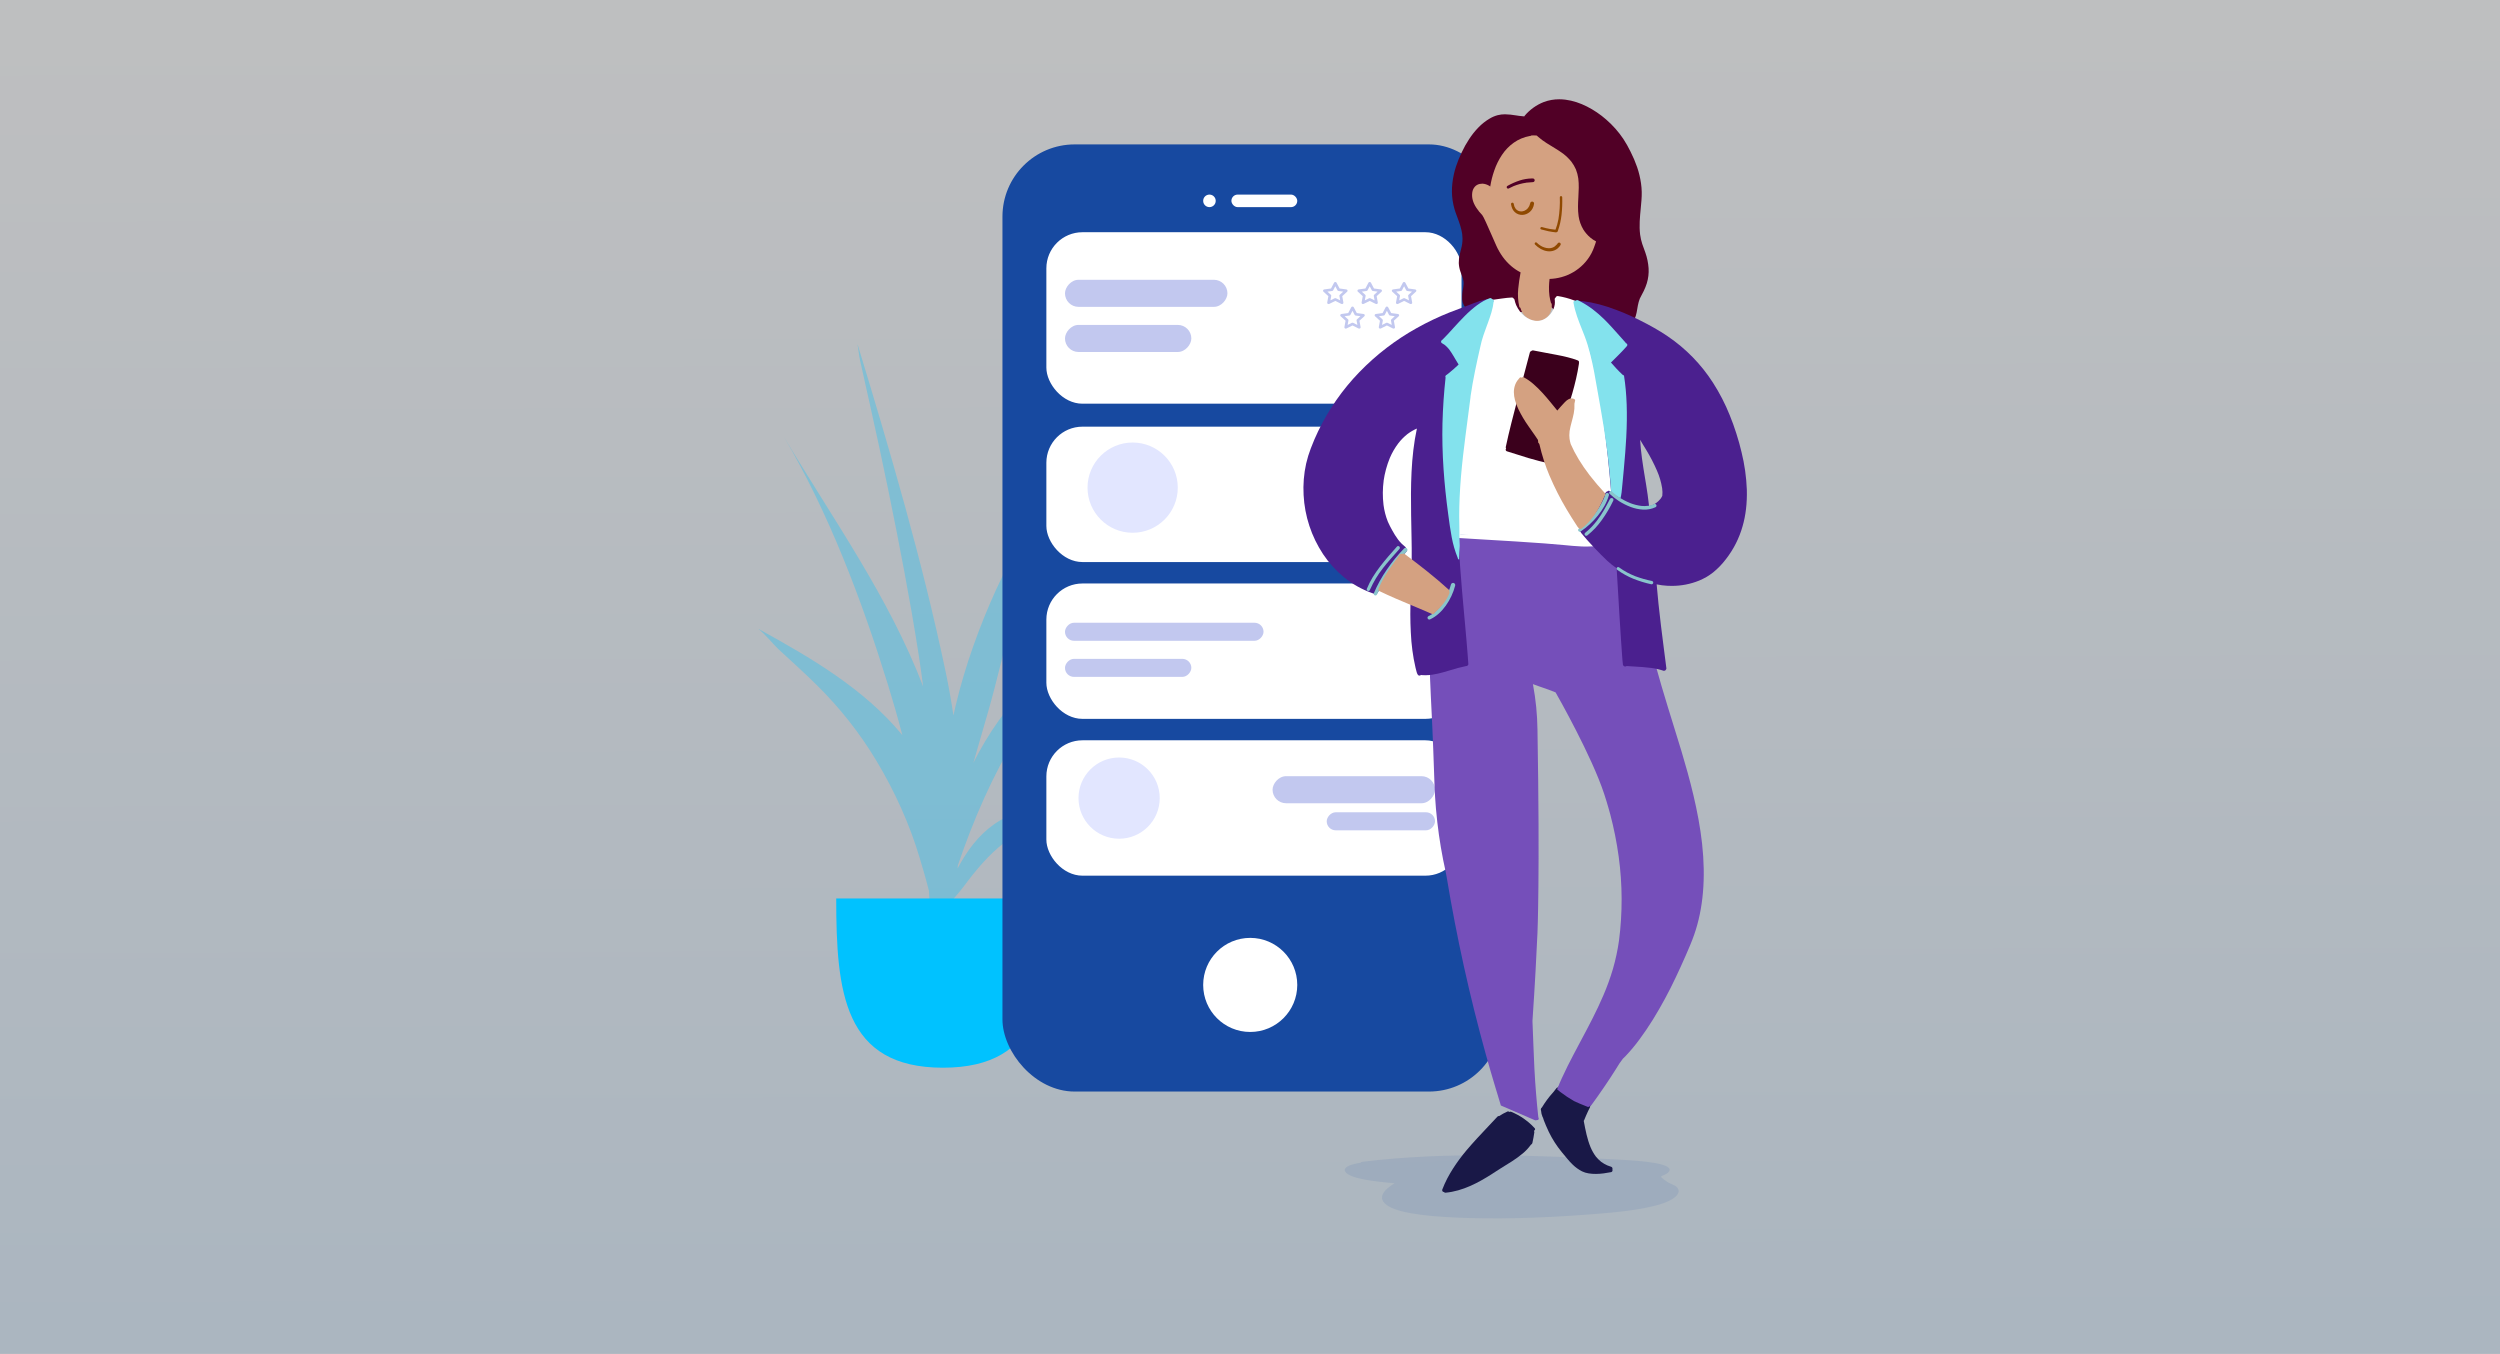 <svg width="277" height="150" viewBox="0 0 277 150" fill="none" xmlns="http://www.w3.org/2000/svg">
<rect x="0" y="0" width="277" height="150" fill="#808080" stroke="none"/>
<rect opacity="0.5" width="277" height="150" fill="url(#paint0_linear)"/>
<path fill-rule="evenodd" clip-rule="evenodd" d="M86.867 48.42C92.251 57.453 98.522 66.2 102.288 76.076C102.137 74.912 101.976 73.749 101.795 72.588C100.84 66.432 99.652 60.321 98.404 54.217C97.769 51.11 97.097 48.014 96.407 44.917C96.036 43.255 95.67 41.591 95.292 39.929C95.2 39.527 95.121 38.824 95.007 38.112C98.666 50.122 102.196 62.141 104.778 74.44C105.116 76.054 105.405 77.666 105.641 79.274C105.722 78.907 105.801 78.54 105.888 78.174C106.933 73.788 108.5 69.436 110.366 65.334C111.257 63.373 112.282 61.454 113.488 59.667C114.24 58.552 116.014 57.228 116.701 56.087C112.948 62.969 111.593 71.582 109.426 79.064C108.897 80.891 108.365 82.714 107.843 84.54C111.111 77.987 116.181 72.603 123.23 70.269C114.697 75.907 109.58 85.78 106.131 95.877C106.12 95.997 106.106 96.117 106.094 96.237C107.109 94.311 108.387 92.569 110.12 91.349C113.828 88.737 117.942 89.498 121.539 91.738C118.716 89.944 113.614 91.578 111.238 93.402C109.538 94.707 108.084 96.459 106.822 98.168C106.52 98.577 106.108 99.055 105.672 99.565C105.061 103.532 104.065 107.471 102.655 111.379C102.888 110.257 102.72 108.463 102.784 107.627C102.791 107.537 102.797 107.446 102.804 107.356C102.589 108.212 102.382 109.057 102.183 109.89C102.579 108.302 102.795 106.644 102.963 104.969C103.006 104.249 103.048 103.529 103.093 102.809C103.079 101.443 103.023 100.071 102.927 98.698C102.59 97.362 102.212 96.103 101.901 95.056C100.776 91.277 99.128 87.656 97.099 84.279C95.248 81.197 93.032 78.405 90.474 75.88C89.095 74.52 87.652 73.224 86.229 71.91C85.715 71.435 84.795 70.267 84 69.658C89.792 72.851 95.754 76.306 99.98 81.451C99.484 79.549 98.946 77.673 98.377 75.836C95.49 66.511 91.844 56.847 86.867 48.42Z" fill="#00C2FF" fill-opacity="0.3"/>
<path fill-rule="evenodd" clip-rule="evenodd" d="M92.654 99.552C92.654 109.908 93.474 118.302 104.48 118.302C115.487 118.302 116.307 109.908 116.307 99.552" fill="#00C2FF"/>
<rect x="111.072" y="16" width="55.252" height="104.944" rx="8" fill="#1749A0"/>
<path fill-rule="evenodd" clip-rule="evenodd" d="M138.524 114.342C141.403 114.342 143.737 112.008 143.737 109.13C143.737 106.251 141.403 103.917 138.524 103.917C135.645 103.917 133.312 106.251 133.312 109.13C133.312 112.008 135.645 114.342 138.524 114.342Z" fill="white"/>
<path fill-rule="evenodd" clip-rule="evenodd" d="M134.007 22.95C134.391 22.95 134.702 22.639 134.702 22.255C134.702 21.871 134.391 21.56 134.007 21.56C133.623 21.56 133.312 21.871 133.312 22.255C133.312 22.639 133.623 22.95 134.007 22.95Z" fill="white"/>
<rect x="136.439" y="21.56" width="7.297" height="1.39" rx="0.695" fill="white"/>
<rect x="115.937" y="25.73" width="46" height="19" rx="4" fill="white"/>
<path d="M148.427 31.965L148.09 31.323C148.064 31.273 148.011 31.242 147.952 31.242C147.893 31.242 147.84 31.273 147.814 31.323L147.477 31.965L146.723 32.068C146.665 32.076 146.617 32.114 146.599 32.167C146.58 32.219 146.596 32.277 146.638 32.316L147.183 32.816L147.054 33.522C147.044 33.576 147.068 33.631 147.116 33.664C147.163 33.696 147.226 33.7 147.278 33.675L147.952 33.342L148.626 33.675C148.678 33.7 148.741 33.696 148.788 33.664C148.836 33.631 148.86 33.576 148.85 33.522L148.721 32.816L149.266 32.316C149.308 32.277 149.323 32.219 149.305 32.167C149.287 32.114 149.239 32.076 149.181 32.068L148.427 31.965ZM148.448 32.661C148.411 32.695 148.395 32.743 148.403 32.79L148.493 33.281L148.024 33.049C147.979 33.027 147.925 33.027 147.88 33.049L147.411 33.281L147.501 32.79C147.509 32.743 147.493 32.695 147.456 32.661L147.077 32.313L147.601 32.242C147.651 32.235 147.695 32.205 147.717 32.162L147.952 31.715L148.186 32.162C148.209 32.205 148.252 32.235 148.303 32.242L148.827 32.313L148.448 32.661Z" fill="#C2C8EF"/>
<path d="M152.238 31.965L151.901 31.323C151.875 31.273 151.821 31.242 151.763 31.242C151.704 31.242 151.65 31.273 151.624 31.323L151.287 31.965L150.534 32.068C150.476 32.076 150.427 32.114 150.409 32.167C150.391 32.219 150.406 32.277 150.448 32.316L150.993 32.816L150.865 33.522C150.855 33.576 150.879 33.631 150.926 33.664C150.974 33.696 151.036 33.7 151.088 33.675L151.763 33.342L152.437 33.675C152.488 33.7 152.551 33.696 152.599 33.664C152.646 33.631 152.67 33.576 152.66 33.522L152.532 32.816L153.077 32.316C153.119 32.277 153.134 32.219 153.116 32.167C153.098 32.114 153.049 32.076 152.991 32.068L152.238 31.965ZM152.258 32.661C152.222 32.695 152.205 32.743 152.214 32.79L152.303 33.281L151.834 33.049C151.789 33.027 151.736 33.027 151.691 33.049L151.221 33.281L151.311 32.79C151.32 32.743 151.303 32.695 151.267 32.661L150.887 32.313L151.412 32.242C151.462 32.235 151.505 32.205 151.528 32.162L151.762 31.715L151.997 32.162C152.019 32.205 152.063 32.235 152.113 32.242L152.638 32.313L152.258 32.661Z" fill="#C2C8EF"/>
<path d="M150.332 34.687L149.996 34.045C149.97 33.995 149.916 33.964 149.857 33.964C149.799 33.964 149.745 33.995 149.719 34.045L149.382 34.687L148.628 34.79C148.57 34.798 148.522 34.836 148.504 34.889C148.486 34.941 148.501 34.999 148.543 35.038L149.088 35.538L148.959 36.244C148.95 36.298 148.973 36.353 149.021 36.386C149.068 36.418 149.131 36.422 149.183 36.397L149.857 36.063L150.531 36.397C150.583 36.422 150.646 36.418 150.694 36.386C150.741 36.353 150.765 36.298 150.755 36.244L150.626 35.538L151.172 35.038C151.214 34.999 151.229 34.941 151.211 34.889C151.192 34.836 151.144 34.798 151.086 34.79L150.332 34.687ZM150.353 35.383C150.317 35.416 150.3 35.464 150.309 35.511L150.398 36.003L149.929 35.771C149.884 35.749 149.83 35.749 149.785 35.771L149.316 36.003L149.406 35.511C149.414 35.464 149.398 35.416 149.361 35.383L148.982 35.035L149.506 34.963C149.557 34.956 149.6 34.927 149.622 34.884L149.857 34.437L150.092 34.884C150.114 34.927 150.158 34.956 150.208 34.963L150.732 35.035L150.353 35.383Z" fill="#C2C8EF"/>
<path d="M156.048 31.965L155.711 31.323C155.685 31.273 155.632 31.242 155.573 31.242C155.514 31.242 155.461 31.273 155.435 31.323L155.098 31.965L154.344 32.068C154.286 32.076 154.238 32.114 154.22 32.167C154.201 32.219 154.217 32.277 154.259 32.316L154.804 32.816L154.675 33.522C154.665 33.576 154.689 33.631 154.737 33.664C154.784 33.696 154.847 33.7 154.899 33.675L155.573 33.342L156.247 33.675C156.299 33.7 156.362 33.696 156.409 33.664C156.457 33.631 156.481 33.576 156.471 33.522L156.342 32.816L156.887 32.316C156.929 32.277 156.944 32.219 156.926 32.167C156.908 32.114 156.86 32.076 156.802 32.068L156.048 31.965ZM156.069 32.661C156.032 32.695 156.016 32.743 156.024 32.79L156.114 33.281L155.645 33.049C155.6 33.027 155.546 33.027 155.501 33.049L155.032 33.281L155.122 32.79C155.13 32.743 155.114 32.695 155.077 32.661L154.698 32.313L155.222 32.242C155.272 32.235 155.316 32.205 155.338 32.162L155.573 31.715L155.807 32.162C155.83 32.205 155.873 32.235 155.924 32.242L156.448 32.313L156.069 32.661Z" fill="#C2C8EF"/>
<path d="M154.143 34.687L153.806 34.045C153.78 33.995 153.727 33.964 153.668 33.964C153.609 33.964 153.556 33.995 153.53 34.045L153.192 34.687L152.439 34.79C152.381 34.798 152.333 34.836 152.314 34.889C152.296 34.941 152.311 34.999 152.353 35.038L152.899 35.538L152.77 36.244C152.76 36.298 152.784 36.353 152.831 36.386C152.879 36.418 152.942 36.422 152.994 36.397L153.668 36.063L154.342 36.397C154.394 36.422 154.457 36.418 154.504 36.386C154.552 36.353 154.575 36.298 154.566 36.244L154.437 35.538L154.982 35.038C155.024 34.999 155.039 34.941 155.021 34.889C155.003 34.836 154.955 34.798 154.897 34.79L154.143 34.687ZM154.163 35.383C154.127 35.416 154.111 35.464 154.119 35.511L154.209 36.003L153.74 35.771C153.695 35.749 153.641 35.749 153.596 35.771L153.127 36.003L153.216 35.511C153.225 35.464 153.208 35.416 153.172 35.383L152.793 35.035L153.317 34.963C153.367 34.956 153.411 34.927 153.433 34.884L153.668 34.437L153.902 34.884C153.925 34.927 153.968 34.956 154.018 34.963L154.543 35.035L154.163 35.383Z" fill="#C2C8EF"/>
<rect x="115.937" y="47.275" width="46" height="15" rx="4" fill="white"/>
<path fill-rule="evenodd" clip-rule="evenodd" d="M125.498 59.031C128.259 59.031 130.498 56.792 130.498 54.031C130.498 51.269 128.259 49.031 125.498 49.031C122.737 49.031 120.498 51.269 120.498 54.031C120.498 56.792 122.737 59.031 125.498 59.031Z" fill="#E2E6FF"/>
<rect x="115.937" y="64.65" width="46" height="15" rx="4" fill="white"/>
<rect x="115.937" y="82.025" width="46" height="15" rx="4" fill="white"/>
<path fill-rule="evenodd" clip-rule="evenodd" d="M123.998 92.931C126.483 92.931 128.498 90.916 128.498 88.431C128.498 85.946 126.483 83.931 123.998 83.931C121.513 83.931 119.498 85.946 119.498 88.431C119.498 90.916 121.513 92.931 123.998 92.931Z" fill="#E2E6FF"/>
<rect width="18" height="3" rx="1.5" transform="matrix(-1 0 0 1 159 86)" fill="#C2C8EF"/>
<rect width="12" height="2" rx="1" transform="matrix(-1 0 0 1 159 90)" fill="#C2C8EF"/>
<rect width="18" height="3" rx="1.5" transform="matrix(-1 0 0 1 136 31)" fill="#C2C8EF"/>
<rect width="14" height="3" rx="1.5" transform="matrix(-1 0 0 1 132 36)" fill="#C2C8EF"/>
<rect width="22" height="2" rx="1" transform="matrix(-1 0 0 1 140 69)" fill="#C2C8EF"/>
<rect width="14" height="2" rx="1" transform="matrix(-1 0 0 1 132 73)" fill="#C2C8EF"/>
<path opacity="0.1" d="M185.698 131.449C185.481 131.273 185.033 131.149 184.787 130.985C183.41 130.074 184.335 130.459 184.872 129.867C185.732 128.921 181.924 128.617 179.516 128.492C170.056 128 160.172 127.603 151.053 128.714C150.967 128.723 150.892 128.74 150.838 128.761C150.785 128.783 150.755 128.808 150.754 128.835C149.499 129.014 148.75 129.391 149.077 129.853C149.605 130.598 152.204 130.909 154.515 131.104C153.254 131.877 152.52 132.801 153.781 133.608C155.3 134.576 159.219 134.85 162.589 134.955C167.468 135.108 172.603 134.852 177.291 134.468C180.633 134.195 184.076 133.734 185.447 132.756C186.019 132.346 186.221 131.873 185.698 131.449Z" fill="#1749A0"/>
<path d="M182.664 29.716C182.622 29.131 182.503 28.554 182.309 28C182.254 27.832 182.192 27.667 182.13 27.501C182.068 27.335 182.012 27.187 181.96 27.028C181.85 26.692 181.772 26.346 181.726 25.996C181.606 25.028 181.702 24.044 181.794 23.093C181.822 22.794 181.851 22.503 181.873 22.208C181.899 21.873 181.909 21.565 181.904 21.269C181.897 20.949 181.871 20.63 181.825 20.314C181.737 19.7 181.592 19.095 181.39 18.509C181.187 17.925 180.945 17.355 180.664 16.804C180.427 16.316 180.159 15.843 179.863 15.389C179.327 14.593 178.688 13.871 177.962 13.243C177.313 12.675 176.596 12.189 175.826 11.799C175.456 11.612 175.072 11.452 174.678 11.323C174.278 11.191 173.866 11.098 173.448 11.044C173.221 11.015 172.993 11.001 172.764 11C172.183 10.998 171.607 11.1 171.063 11.3C170.234 11.623 169.501 12.15 168.929 12.83C168.911 12.849 168.899 12.872 168.892 12.898C168.707 12.883 168.517 12.863 168.327 12.839L167.981 12.787C167.574 12.715 167.161 12.674 166.747 12.663C166.475 12.662 166.203 12.696 165.939 12.763C165.63 12.845 165.335 12.971 165.061 13.135C164.6 13.406 164.178 13.739 163.808 14.124C163.425 14.518 163.082 14.949 162.782 15.41C162.472 15.879 162.197 16.371 161.96 16.881C161.719 17.381 161.51 17.896 161.333 18.422C161.132 19.03 160.995 19.658 160.923 20.295C160.85 20.928 160.858 21.567 160.948 22.198C160.998 22.534 161.07 22.866 161.164 23.192C161.236 23.437 161.326 23.677 161.415 23.916L161.497 24.136C161.726 24.76 161.923 25.326 162.01 25.922C162.032 26.087 162.044 26.254 162.046 26.421C162.048 26.614 162.036 26.806 162.01 26.997C161.983 27.193 161.943 27.387 161.891 27.578L161.869 27.664C161.826 27.829 161.784 27.994 161.746 28.163C161.667 28.485 161.629 28.816 161.633 29.148C161.647 29.464 161.707 29.777 161.81 30.076C161.852 30.207 161.9 30.335 161.948 30.462L162.019 30.651C162.084 30.825 162.132 31.004 162.16 31.188C162.168 31.271 162.172 31.356 162.171 31.44C162.167 31.541 162.157 31.641 162.142 31.74L162.105 31.985C162.025 32.379 161.994 32.781 162.013 33.183C162.024 33.294 162.044 33.404 162.072 33.512C162.102 33.615 162.143 33.716 162.193 33.811C162.246 33.907 162.31 33.998 162.383 34.08C162.478 34.182 162.588 34.27 162.709 34.34C162.736 34.356 162.768 34.365 162.799 34.365C162.846 34.411 162.896 34.454 162.948 34.493C163.025 34.551 163.105 34.603 163.189 34.65C163.265 34.691 163.344 34.726 163.425 34.756C163.658 34.835 163.903 34.877 164.149 34.878C164.249 34.878 164.341 34.872 164.438 34.864C164.832 34.822 165.223 34.747 165.605 34.641C165.898 34.569 166.2 34.495 166.506 34.45C166.584 34.44 166.656 34.433 166.727 34.431H166.803C166.882 34.431 166.96 34.437 167.037 34.449C167.175 34.471 167.31 34.502 167.443 34.535C167.576 34.569 167.722 34.591 167.862 34.61C167.939 34.621 168.016 34.626 168.093 34.625C168.357 34.62 168.619 34.577 168.871 34.499C169.112 34.425 169.35 34.339 169.582 34.24L169.805 34.151C170.109 34.025 170.426 33.934 170.751 33.88C170.854 33.868 170.958 33.862 171.062 33.861H171.067C171.173 33.861 171.279 33.868 171.384 33.882C171.517 33.902 171.647 33.936 171.773 33.982C171.828 34.009 171.882 34.039 171.933 34.072C171.978 34.109 172.02 34.15 172.058 34.194C172.139 34.313 172.208 34.44 172.265 34.572C172.297 34.64 172.329 34.709 172.365 34.777C172.518 35.066 172.743 35.309 173.02 35.483C173.086 35.524 173.157 35.558 173.23 35.583C173.321 35.617 173.415 35.642 173.51 35.657C173.623 35.676 173.738 35.685 173.853 35.684C173.913 35.684 173.973 35.684 174.033 35.679C174.163 35.672 174.29 35.659 174.417 35.646L174.582 35.63C174.688 35.62 174.794 35.615 174.9 35.615C174.989 35.615 175.077 35.619 175.165 35.628C175.275 35.645 175.383 35.673 175.488 35.71C175.585 35.754 175.676 35.807 175.762 35.87C175.861 35.958 175.953 36.054 176.034 36.158V36.158L176.086 36.227C176.201 36.391 176.333 36.544 176.478 36.682C176.678 36.851 176.916 36.969 177.172 37.028C177.28 37.054 177.39 37.068 177.501 37.067C177.625 37.067 177.747 37.053 177.868 37.026C177.978 37.001 178.085 36.968 178.19 36.926C178.266 36.896 178.34 36.863 178.415 36.826L178.515 36.782C178.713 36.692 178.921 36.625 179.135 36.582C179.254 36.568 179.376 36.563 179.495 36.56C179.641 36.556 179.787 36.543 179.931 36.522C180.05 36.503 180.164 36.464 180.268 36.406C180.327 36.372 180.381 36.331 180.43 36.284L180.461 36.251C180.492 36.249 180.523 36.239 180.551 36.224C180.601 36.192 180.639 36.144 180.657 36.087C180.664 36.068 180.669 36.048 180.672 36.029C180.756 35.933 180.835 35.833 180.909 35.729C180.987 35.614 181.054 35.492 181.109 35.364C181.213 35.127 181.29 34.878 181.338 34.623C181.367 34.483 181.391 34.342 181.414 34.2C181.433 34.085 181.452 33.969 181.475 33.853C181.523 33.593 181.594 33.338 181.689 33.09C181.745 32.961 181.81 32.835 181.882 32.714C181.971 32.556 182.053 32.396 182.132 32.233C182.262 31.964 182.372 31.685 182.463 31.4C182.631 30.856 182.7 30.285 182.664 29.716V29.716Z" fill="#510026"/>
<path d="M175.744 25.858C175.626 25.718 175.519 25.57 175.423 25.415C175.16 24.968 174.986 24.476 174.911 23.963C174.862 23.606 174.839 23.246 174.843 22.886C174.843 22.544 174.863 22.203 174.882 21.862C174.921 21.163 174.962 20.464 174.875 19.773C174.826 19.427 174.737 19.088 174.608 18.764C174.475 18.465 174.31 18.183 174.115 17.921C173.86 17.605 173.57 17.319 173.251 17.068C172.651 16.612 171.99 16.259 171.36 15.852C171.037 15.648 170.73 15.421 170.44 15.172C170.382 15.122 170.326 15.072 170.271 15.017C170.161 15.007 170.051 15.002 169.939 15.002C169.861 15.002 169.781 15.002 169.702 15.008C169.676 15.009 169.651 15.015 169.628 15.026C169.606 15.037 169.585 15.053 169.569 15.073C169.561 15.063 169.542 15.063 169.527 15.063C169.195 15.122 168.869 15.217 168.558 15.347C168.262 15.471 167.981 15.628 167.72 15.814C167.203 16.184 166.759 16.645 166.41 17.175C166.056 17.708 165.772 18.285 165.567 18.89C165.364 19.469 165.213 20.065 165.117 20.67C165.092 20.639 165.061 20.613 165.025 20.594C164.902 20.522 164.771 20.463 164.636 20.418C164.527 20.384 164.414 20.363 164.3 20.353C164.269 20.353 164.24 20.353 164.209 20.353C164.121 20.354 164.033 20.364 163.946 20.382C163.851 20.403 163.759 20.437 163.673 20.482C163.575 20.535 163.487 20.605 163.413 20.687C163.261 20.863 163.162 21.078 163.13 21.308C163.086 21.599 163.104 21.897 163.184 22.18C163.219 22.314 163.267 22.445 163.326 22.57C163.4 22.733 163.488 22.889 163.588 23.037C163.778 23.323 163.995 23.591 164.235 23.837C164.361 23.969 164.842 25.056 165.254 26.003C165.466 26.49 165.661 26.941 165.781 27.201C165.98 27.648 166.224 28.072 166.51 28.469C166.779 28.84 167.091 29.178 167.438 29.478C167.759 29.752 168.111 29.989 168.486 30.185L168.471 30.238C168.371 30.809 168.27 31.401 168.22 31.99C168.151 32.656 168.191 33.33 168.338 33.983C168.346 34.012 168.36 34.038 168.381 34.059C168.402 34.08 168.428 34.096 168.457 34.103C168.515 34.317 168.604 34.522 168.722 34.71C168.841 34.897 168.993 35.06 169.17 35.194C169.489 35.437 169.879 35.569 170.281 35.57C170.312 35.57 170.344 35.57 170.375 35.57C170.582 35.56 170.786 35.511 170.975 35.427C171.164 35.345 171.334 35.227 171.476 35.079C171.629 34.916 171.747 34.724 171.823 34.514C171.915 34.259 171.952 33.986 171.932 33.715C171.931 33.685 171.923 33.656 171.908 33.629C171.894 33.602 171.874 33.579 171.849 33.562C171.774 33.308 171.718 33.049 171.68 32.787C171.635 32.449 171.618 32.108 171.628 31.768C171.634 31.48 171.656 31.192 171.693 30.907C172.138 30.891 172.579 30.823 173.008 30.707C173.933 30.455 174.774 29.962 175.444 29.278C175.794 28.92 176.091 28.514 176.327 28.072C176.463 27.816 176.577 27.549 176.668 27.273C176.706 27.173 176.74 27.074 176.774 26.968L176.803 26.876C176.817 26.833 176.83 26.791 176.844 26.749C176.421 26.529 176.046 26.226 175.744 25.858V25.858Z" fill="#D4A181"/>
<path d="M168.371 20.001C167.901 20.155 167.449 20.356 167.02 20.6C166.984 20.622 166.957 20.657 166.947 20.698C166.936 20.739 166.942 20.782 166.963 20.819C166.985 20.856 167.02 20.882 167.061 20.893C167.102 20.904 167.146 20.898 167.183 20.876C167.352 20.784 167.525 20.699 167.703 20.623C167.932 20.532 168.166 20.454 168.404 20.389C168.636 20.326 168.873 20.278 169.111 20.244H169.084L169.131 20.238C169.366 20.21 169.6 20.195 169.839 20.181C169.893 20.181 169.945 20.159 169.983 20.121C170.022 20.083 170.043 20.031 170.043 19.977C170.043 19.922 170.022 19.87 169.983 19.832C169.945 19.794 169.893 19.772 169.839 19.772H169.74C169.273 19.78 168.81 19.857 168.366 20.001H168.371ZM169.127 20.239H169.107H169.13H169.127Z" fill="#510026"/>
<path d="M172.828 21.855C172.854 22.663 172.804 23.472 172.678 24.271C172.602 24.695 172.485 25.11 172.328 25.51C172.317 25.547 172.32 25.587 172.338 25.621C172.355 25.655 172.386 25.681 172.423 25.693C172.46 25.705 172.5 25.701 172.534 25.684C172.569 25.666 172.595 25.636 172.608 25.599C172.712 25.305 172.799 25.005 172.869 24.7C172.936 24.409 172.98 24.111 173.018 23.814C173.088 23.167 173.114 22.515 173.096 21.864C173.096 21.829 173.083 21.795 173.059 21.77C173.036 21.744 173.003 21.728 172.968 21.726H172.962C172.927 21.726 172.894 21.74 172.869 21.763C172.845 21.787 172.83 21.82 172.828 21.854V21.855Z" fill="#8F4900"/>
<path d="M170.673 25.248C170.663 25.282 170.666 25.32 170.683 25.352C170.699 25.384 170.728 25.409 170.762 25.421C171.024 25.498 171.288 25.563 171.556 25.62C171.824 25.677 172.116 25.714 172.399 25.748C172.418 25.749 172.437 25.746 172.454 25.739C172.472 25.733 172.489 25.723 172.503 25.71C172.517 25.697 172.528 25.682 172.536 25.664C172.544 25.647 172.549 25.628 172.55 25.609C172.55 25.59 172.547 25.571 172.541 25.553C172.534 25.536 172.524 25.519 172.511 25.505C172.498 25.491 172.483 25.48 172.466 25.472C172.448 25.464 172.43 25.459 172.411 25.459C172.174 25.434 171.94 25.406 171.71 25.367H171.723C171.428 25.313 171.136 25.244 170.849 25.158C170.836 25.154 170.822 25.152 170.808 25.152C170.779 25.152 170.75 25.162 170.726 25.18C170.702 25.198 170.685 25.223 170.676 25.252L170.673 25.248ZM171.707 25.365H171.684H171.707Z" fill="#8F4900"/>
<path d="M169.559 22.486C169.531 22.602 169.493 22.716 169.445 22.826C169.4 22.913 169.347 22.995 169.287 23.073C169.176 23.204 169.034 23.305 168.874 23.367C168.797 23.394 168.718 23.413 168.638 23.424C168.564 23.428 168.49 23.425 168.417 23.417C168.348 23.402 168.281 23.382 168.216 23.356C168.157 23.325 168.101 23.289 168.048 23.248C168.001 23.205 167.957 23.158 167.917 23.107C167.868 23.035 167.827 22.958 167.793 22.878C167.759 22.78 167.735 22.68 167.72 22.578C167.716 22.558 167.708 22.539 167.697 22.522C167.686 22.505 167.671 22.491 167.654 22.48C167.637 22.469 167.618 22.461 167.598 22.458C167.578 22.454 167.557 22.455 167.537 22.459C167.518 22.464 167.499 22.472 167.483 22.484C167.466 22.496 167.452 22.511 167.442 22.529C167.431 22.546 167.425 22.566 167.422 22.586C167.419 22.606 167.42 22.626 167.426 22.646C167.451 22.822 167.503 22.994 167.58 23.155C167.647 23.29 167.739 23.411 167.851 23.513C168.075 23.714 168.368 23.821 168.669 23.812C168.819 23.808 168.968 23.777 169.108 23.722C169.249 23.666 169.38 23.588 169.496 23.49C169.618 23.385 169.719 23.26 169.797 23.119C169.893 22.947 169.954 22.756 169.976 22.56C169.978 22.512 169.964 22.466 169.937 22.427C169.91 22.388 169.871 22.359 169.826 22.344C169.805 22.338 169.784 22.335 169.763 22.335C169.716 22.334 169.67 22.348 169.632 22.375C169.594 22.402 169.566 22.441 169.552 22.486H169.559ZM169.313 23.044C169.305 23.053 169.297 23.061 169.29 23.07C169.297 23.061 169.305 23.052 169.313 23.044V23.044Z" fill="#8F4900"/>
<path d="M170.087 26.887C170.059 26.913 170.042 26.95 170.041 26.988C170.039 27.027 170.052 27.064 170.078 27.093C170.271 27.291 170.492 27.459 170.733 27.593C170.842 27.653 170.956 27.704 171.074 27.745C171.206 27.791 171.344 27.823 171.484 27.839C171.603 27.854 171.725 27.854 171.844 27.839C171.911 27.831 171.978 27.819 172.044 27.803C172.11 27.786 172.175 27.764 172.237 27.738C172.37 27.683 172.493 27.607 172.602 27.514C172.721 27.412 172.822 27.291 172.902 27.156C172.927 27.116 172.936 27.067 172.926 27.02C172.916 26.973 172.888 26.932 172.848 26.905C172.806 26.879 172.756 26.871 172.708 26.882C172.663 26.894 172.623 26.922 172.597 26.96C172.564 27.005 172.53 27.048 172.497 27.09C172.427 27.169 172.351 27.24 172.267 27.303C172.113 27.413 171.932 27.48 171.743 27.498C171.611 27.507 171.478 27.5 171.348 27.479C171.187 27.445 171.031 27.394 170.881 27.325C170.727 27.247 170.582 27.153 170.447 27.046C170.447 27.046 170.447 27.046 170.452 27.051L170.445 27.045L170.423 27.027L170.443 27.043C170.39 26.996 170.338 26.943 170.288 26.897C170.274 26.882 170.257 26.871 170.239 26.863C170.22 26.855 170.2 26.851 170.18 26.851C170.143 26.85 170.107 26.863 170.08 26.888L170.087 26.887ZM172.302 27.28L172.291 27.288L172.302 27.28Z" fill="#8F4900"/>
<path d="M169.788 126.641C169.888 126.22 169.953 125.8 170.006 125.442C169.993 125.419 169.984 125.394 169.981 125.368C169.978 125.341 169.98 125.315 169.988 125.289C169.995 125.264 170.008 125.24 170.024 125.219C170.041 125.199 170.061 125.181 170.085 125.169C170.09 125.142 170.09 125.114 170.084 125.086C170.078 125.059 170.067 125.034 170.051 125.011C169.832 124.767 169.595 124.539 169.342 124.331C169.181 124.198 169.01 124.071 168.842 123.949C168.401 123.643 167.928 123.386 167.43 123.184C167.399 123.171 167.365 123.166 167.331 123.169C167.298 123.173 167.266 123.185 167.239 123.205L167.224 123.192C167.198 123.168 167.167 123.152 167.133 123.145C167.099 123.138 167.064 123.141 167.032 123.153C166.709 123.297 166.399 123.466 166.104 123.659C166.071 123.651 166.036 123.653 166.003 123.663C165.971 123.674 165.942 123.693 165.92 123.719C165.563 124.104 165.203 124.485 164.843 124.865C164.054 125.698 163.242 126.563 162.488 127.455C161.944 128.099 161.443 128.778 160.987 129.488C160.769 129.828 160.556 130.196 160.353 130.58C160.151 130.973 159.97 131.375 159.811 131.787C159.793 131.828 159.789 131.874 159.799 131.918C159.809 131.962 159.833 132.001 159.867 132.031L159.914 132.06C159.941 132.07 159.971 132.076 160 132.074C160.007 132.091 160.019 132.105 160.033 132.115C160.051 132.13 160.071 132.141 160.093 132.147C160.115 132.154 160.138 132.156 160.16 132.153C162.084 131.977 163.802 131.031 165.23 130.129C165.394 130.029 165.557 129.918 165.721 129.811C165.913 129.686 166.104 129.561 166.299 129.44L166.721 129.176C166.99 129.01 167.259 128.843 167.522 128.677C167.935 128.413 168.331 128.123 168.709 127.811C169.054 127.528 169.361 127.2 169.621 126.838C169.661 126.818 169.697 126.791 169.725 126.757C169.754 126.723 169.775 126.684 169.788 126.641V126.641Z" fill="#191847"/>
<path d="M178.664 129.607L178.653 129.54H178.658C178.673 129.484 178.665 129.426 178.637 129.376C178.609 129.326 178.562 129.289 178.507 129.274C178.368 129.229 178.23 129.182 178.093 129.126C177.852 129.02 177.623 128.888 177.411 128.733C177.189 128.556 176.987 128.355 176.811 128.133C176.581 127.818 176.388 127.478 176.236 127.118C175.86 126.211 175.674 125.23 175.494 124.281L175.477 124.191C175.5 124.167 175.517 124.139 175.528 124.107C175.591 123.952 175.654 123.798 175.719 123.646C175.883 123.266 176.027 122.963 176.17 122.691C176.183 122.669 176.19 122.644 176.193 122.619C176.195 122.594 176.192 122.568 176.184 122.544C176.209 122.524 176.229 122.498 176.243 122.47C176.257 122.441 176.264 122.409 176.264 122.377C176.265 122.349 176.259 122.321 176.248 122.294C176.237 122.268 176.221 122.244 176.2 122.224C175.98 122.012 175.738 121.823 175.479 121.66C175.216 121.501 174.942 121.361 174.659 121.241L174.366 121.11C174.182 121.028 173.999 120.947 173.818 120.86C173.536 120.726 173.268 120.566 173.017 120.381C172.943 120.322 172.905 120.3 172.852 120.3C172.827 120.3 172.802 120.304 172.779 120.314C172.756 120.324 172.735 120.338 172.718 120.356C172.7 120.373 172.686 120.394 172.676 120.417C172.667 120.44 172.662 120.465 172.662 120.489H172.65H172.603C172.58 120.489 172.557 120.493 172.536 120.501C172.514 120.51 172.495 120.524 172.48 120.54C172.343 120.699 172.216 120.867 172.088 121.033C171.618 121.55 171.201 122.112 170.841 122.711C170.809 122.727 170.782 122.752 170.762 122.782C170.743 122.812 170.732 122.848 170.731 122.884C170.731 122.884 170.731 122.891 170.731 122.895C170.722 122.92 170.718 122.948 170.721 122.975C170.724 123.003 170.733 123.029 170.747 123.052C170.762 123.293 170.819 123.53 170.913 123.752C170.929 123.786 170.951 123.818 170.968 123.851C170.994 123.944 171.023 124.036 171.055 124.127C171.127 124.327 171.211 124.527 171.295 124.719C171.395 124.95 171.495 125.18 171.605 125.407C171.995 126.212 172.48 126.968 173.049 127.659C173.249 127.908 173.449 128.158 173.663 128.399C173.85 128.628 174.051 128.845 174.264 129.049C174.567 129.343 174.912 129.59 175.287 129.784C175.517 129.896 175.762 129.972 176.015 130.01C176.286 130.054 176.559 130.074 176.833 130.07C177.118 130.068 177.403 130.048 177.686 130.01C177.963 129.975 178.238 129.925 178.513 129.873C178.539 129.868 178.563 129.858 178.584 129.842C178.605 129.827 178.623 129.808 178.636 129.785C178.653 129.759 178.663 129.73 178.668 129.699C178.673 129.669 178.672 129.637 178.664 129.607V129.607Z" fill="#191847"/>
<path d="M188.592 93.483C188.191 89.861 187.213 86.266 186.306 83.231C185.994 82.185 185.669 81.142 185.342 80.1C185.161 79.511 184.977 78.921 184.795 78.332C184.559 77.566 184.328 76.801 184.104 76.034C183.899 75.335 183.704 74.63 183.504 73.926L183.456 73.759C182.504 70.426 181.605 67.439 180.235 64.609C179.479 63.019 178.526 61.531 177.398 60.178C177.382 60.159 177.362 60.143 177.339 60.133C177.316 60.122 177.291 60.117 177.266 60.118C177.237 60.119 177.209 60.124 177.182 60.136C177.134 60.084 177.082 60.03 177.028 59.98C176.916 59.878 176.796 59.785 176.671 59.701C176.423 59.536 176.154 59.407 175.87 59.316C175.574 59.222 175.27 59.154 174.962 59.112C174.673 59.066 174.379 59.038 174.087 59.012L173.987 59.001C173.076 58.913 172.115 58.869 171.047 58.869C170.453 58.869 169.806 58.885 169.063 58.913C167.555 58.973 166.022 59.096 164.542 59.213C162.829 59.349 161.059 59.491 159.313 59.539C159.306 59.498 159.285 59.461 159.254 59.434C159.223 59.407 159.183 59.393 159.141 59.392C159.118 59.392 159.094 59.397 159.072 59.406C159.05 59.416 159.03 59.429 159.013 59.446C158.981 59.48 158.961 59.524 158.959 59.571C158.937 59.624 158.923 59.681 158.918 59.738C158.919 59.768 158.926 59.797 158.94 59.824C158.925 60.015 158.912 60.211 158.905 60.405C158.904 60.426 158.908 60.448 158.916 60.468C158.924 60.487 158.936 60.505 158.951 60.52L158.831 62.813C158.523 66.847 158.438 70.22 158.424 72.691C158.403 76.641 158.577 75.987 158.924 86.393C158.957 87.373 159.008 88.957 159.252 91.078C159.465 92.956 159.78 94.82 160.195 96.664L160.301 97.24C161.392 103.828 162.833 110.354 164.619 116.789C164.975 118.071 165.342 119.337 165.719 120.584L165.873 121.084C166.016 121.551 166.159 122.02 166.295 122.488L170.098 124.132C170.11 124.133 170.122 124.133 170.135 124.132V124.132L170.174 124.125C170.186 124.126 170.198 124.126 170.21 124.125H170.187C170.264 124.114 170.342 124.101 170.418 124.088C170.449 124.063 170.472 124.029 170.484 123.99C170.495 123.952 170.495 123.911 170.483 123.872C170.475 123.846 170.463 123.821 170.446 123.799C170.26 122.079 170.112 120.291 170.014 118.44C169.977 117.761 169.948 117.09 169.927 116.428L169.899 115.757C169.863 114.896 169.83 114.036 169.799 113.177V113.089C170.073 109.104 170.244 105.773 170.352 103.353C170.352 103.353 170.631 97.08 170.352 80.831C170.33 79.17 170.166 77.515 169.862 75.882C169.855 75.847 169.85 75.819 169.847 75.802C170.047 75.884 170.264 75.958 170.476 76.029L170.766 76.129C171.411 76.347 171.902 76.529 172.358 76.716C172.644 77.216 176.361 83.768 177.741 87.962C178.121 89.114 178.415 90.224 178.415 90.224C178.823 91.768 179.135 93.336 179.352 94.918C179.773 98.004 179.784 101.132 179.385 104.22C179.234 105.284 179.009 106.335 178.711 107.367C178.417 108.358 178.065 109.331 177.656 110.28C176.923 112.004 176.027 113.687 175.16 115.313L175.059 115.5L174.925 115.753C174.512 116.533 174.099 117.313 173.702 118.101C173.47 118.562 173.25 119.024 173.038 119.491C172.874 119.852 172.69 120.274 172.529 120.703C172.642 120.797 172.757 120.89 172.871 120.981C173.357 121.354 173.867 121.694 174.4 121.998C174.611 122.097 174.826 122.197 175.042 122.286C175.343 122.411 175.635 122.536 175.936 122.647H175.968C176.005 122.65 176.042 122.644 176.075 122.628C176.108 122.612 176.136 122.587 176.156 122.556C176.162 122.547 176.156 122.538 176.163 122.528C176.199 122.531 176.235 122.523 176.267 122.506C176.298 122.488 176.323 122.461 176.338 122.428C176.533 122.169 176.72 121.908 176.905 121.642L177.005 121.501C177.247 121.163 177.483 120.819 177.719 120.473C178.172 119.812 178.612 119.142 179.039 118.462C179.176 118.248 179.31 118.033 179.44 117.818C179.462 117.787 179.485 117.756 179.508 117.726C179.608 117.586 179.713 117.444 179.817 117.304C179.911 117.21 180.01 117.121 180.103 117.024C180.668 116.429 181.193 115.798 181.676 115.136C182.159 114.484 182.639 113.775 183.142 112.972C184.077 111.453 184.926 109.884 185.684 108.271C186.042 107.517 186.399 106.737 186.773 105.882C187.116 105.098 187.451 104.329 187.721 103.547C188.719 100.684 189.011 97.296 188.592 93.483Z" fill="#754FBA"/>
<path d="M170.14 124.129L170.191 124.123H170.178L170.14 124.129Z" fill="#3B001C"/>
<path d="M172.568 32.801C172.535 32.8 172.503 32.809 172.476 32.828C172.433 32.853 172.402 32.893 172.388 32.94C172.362 32.967 172.34 32.983 172.32 33.003C172.292 33.029 172.273 33.062 172.263 33.098C172.252 33.135 172.252 33.175 172.263 33.212L172.277 33.266H172.272C172.286 33.421 172.284 33.577 172.267 33.731C172.241 33.889 172.2 34.043 172.144 34.192C172.1 34.295 172.049 34.395 171.993 34.492C171.937 34.584 171.876 34.674 171.81 34.759C171.688 34.908 171.552 35.045 171.404 35.169C171.269 35.271 171.123 35.358 170.968 35.426C170.828 35.482 170.683 35.522 170.534 35.545C170.46 35.551 170.386 35.555 170.312 35.555C170.238 35.555 170.164 35.555 170.09 35.545C169.904 35.516 169.723 35.466 169.548 35.397C169.336 35.304 169.134 35.187 168.948 35.049C168.747 34.886 168.564 34.703 168.402 34.502C168.238 34.285 168.1 34.05 167.989 33.802C167.91 33.609 167.849 33.408 167.807 33.203C167.801 33.178 167.79 33.155 167.774 33.135C167.759 33.115 167.739 33.099 167.716 33.087C167.701 33.051 167.676 33.02 167.644 32.998C167.611 32.976 167.573 32.964 167.534 32.963C167.165 32.98 166.796 33.017 166.431 33.073L166.344 33.084L165.624 33.184L165.212 33.241C164.871 33.286 164.529 33.33 164.18 33.364L164.113 33.351C164.069 33.352 164.027 33.366 163.992 33.392C163.956 33.419 163.931 33.456 163.918 33.498C162.972 36.549 162.194 39.65 161.586 42.786C160.924 46.255 160.558 49.446 160.468 52.538C160.388 54.869 160.517 57.203 160.853 59.512C160.86 59.543 160.874 59.572 160.893 59.597C160.912 59.622 160.936 59.643 160.964 59.658C161.002 59.679 161.045 59.69 161.088 59.69C161.126 59.691 161.164 59.683 161.199 59.665C161.233 59.648 161.262 59.622 161.283 59.59C162.408 59.663 163.539 59.73 164.67 59.796C166.783 59.92 168.968 60.049 171.115 60.209C171.851 60.266 172.587 60.324 173.316 60.395C173.933 60.457 174.591 60.52 175.263 60.549C175.431 60.556 175.599 60.559 175.763 60.559C176.243 60.56 176.723 60.529 177.199 60.465C177.499 60.423 177.795 60.359 178.085 60.272C178.382 60.181 178.67 60.063 178.945 59.92C178.986 59.834 179.058 59.767 179.146 59.731C179.192 59.681 179.219 59.616 179.221 59.548C179.273 59.174 179.305 58.795 179.337 58.418C179.375 57.99 179.403 57.574 179.427 57.157C179.472 56.386 179.502 55.569 179.516 54.728C179.543 53.106 179.505 51.453 179.401 49.816C179.204 46.544 178.717 43.297 177.946 40.111C177.452 38.122 176.825 36.168 176.071 34.262C176.072 34.232 176.067 34.202 176.056 34.174C176.045 34.147 176.028 34.121 176.007 34.1L175.972 34.031H175.978C175.962 33.981 175.929 33.938 175.884 33.909C175.854 33.891 175.819 33.881 175.784 33.88L175.728 33.889C175.291 33.66 174.842 33.454 174.383 33.273C173.814 33.058 173.224 32.901 172.623 32.805L172.568 32.798V32.801ZM161.287 59.187C161.287 59.187 161.287 59.178 161.287 59.175V59.164C161.75 59.215 162.216 59.251 162.682 59.284L161.281 59.184L161.287 59.187Z" fill="white"/>
<path d="M192.957 50.079C192.808 49.434 192.618 48.752 192.375 47.996C192.158 47.312 191.915 46.64 191.653 45.999C191.151 44.748 190.532 43.548 189.805 42.414C188.498 40.373 186.788 38.62 184.78 37.26C184.344 36.961 183.869 36.661 183.286 36.333C182.817 36.063 182.285 35.78 181.708 35.493C180.567 34.912 179.383 34.417 178.168 34.013C176.867 33.584 175.699 33.356 174.608 33.314H174.601C174.562 33.313 174.523 33.324 174.489 33.345C174.456 33.366 174.43 33.397 174.414 33.433C174.398 33.469 174.393 33.509 174.4 33.548C174.407 33.587 174.425 33.623 174.452 33.652C175.245 35.563 175.91 37.674 176.486 40.104C176.967 42.155 177.361 44.351 177.724 47.011C178.029 49.309 178.287 51.768 178.516 54.539L178.41 54.439L178.353 54.404C178.323 54.385 178.289 54.374 178.253 54.373C178.221 54.375 178.189 54.383 178.16 54.397C178.131 54.411 178.105 54.431 178.084 54.455C178.062 54.456 178.041 54.46 178.021 54.469C178.002 54.478 177.984 54.491 177.97 54.507C177.9 54.589 177.833 54.676 177.77 54.762C177.684 54.894 177.609 55.033 177.546 55.176C177.534 55.2 177.525 55.225 177.523 55.251C177.52 55.278 177.522 55.304 177.529 55.329L177.479 55.442C177.379 55.662 177.269 55.876 177.153 56.087C176.934 56.479 176.685 56.854 176.409 57.208C176.006 57.714 175.558 58.182 175.07 58.606C175.051 58.624 175.036 58.644 175.026 58.667C175.016 58.69 175.01 58.715 175.009 58.74C175.008 58.768 175.013 58.797 175.024 58.823C175.034 58.849 175.05 58.873 175.07 58.893C175.09 58.913 175.114 58.927 175.141 58.936L175.166 59.019C175.571 59.518 176.036 60.045 176.676 60.725C176.911 60.971 177.149 61.215 177.391 61.46L177.463 61.529C177.673 61.741 177.884 61.95 178.102 62.153C178.424 62.447 178.766 62.718 179.127 62.964L179.144 63.325L179.33 66.392L179.43 68.116C179.486 69.03 179.544 69.945 179.605 70.859L179.654 71.549L179.704 72.287L179.752 72.939L179.763 73.087C179.772 73.277 179.792 73.467 179.821 73.655C179.832 73.697 179.853 73.735 179.882 73.766C179.911 73.798 179.947 73.822 179.988 73.835C180.028 73.85 180.072 73.853 180.114 73.847C180.156 73.84 180.196 73.823 180.23 73.797C180.48 73.817 180.74 73.833 180.999 73.846C181.608 73.88 182.3 73.92 182.964 74.008C183.429 74.068 183.887 74.174 184.33 74.323H184.342C184.472 74.323 184.542 74.28 184.576 74.204C184.595 74.185 184.61 74.162 184.621 74.138C184.631 74.113 184.637 74.087 184.637 74.06C184.55 73.377 184.464 72.695 184.375 72.012L184.364 71.93C184.249 71.051 184.136 70.172 184.032 69.292C183.827 67.594 183.671 66.107 183.557 64.748C183.945 64.832 184.34 64.883 184.737 64.903C184.899 64.912 185.062 64.916 185.226 64.916C186.271 64.921 187.306 64.72 188.273 64.326C188.825 64.097 189.342 63.795 189.812 63.426C190.342 62.995 190.818 62.502 191.231 61.957C192.077 60.872 192.705 59.633 193.078 58.309C193.43 57.1 193.588 55.74 193.549 54.266C193.498 52.853 193.299 51.45 192.957 50.079V50.079ZM179.087 55.336C179.077 55.336 179.067 55.336 179.057 55.336V55.313C179.067 55.321 179.077 55.328 179.087 55.336V55.336ZM178.228 54.823C178.228 54.832 178.216 54.839 178.215 54.848L178.198 54.862L178.204 54.852L178.228 54.823ZM184.182 54.942C184.127 55.059 184.06 55.171 183.982 55.274C183.85 55.434 183.7 55.578 183.536 55.705C183.394 55.81 183.241 55.9 183.08 55.973C182.961 56.017 182.84 56.054 182.717 56.083C182.632 55.258 182.503 54.426 182.399 53.758L182.283 53.059C182.157 52.297 182.032 51.534 181.928 50.768C181.828 50.049 181.766 49.383 181.728 48.728C181.828 48.918 181.945 49.105 182.061 49.293C182.177 49.48 182.286 49.658 182.397 49.842C182.847 50.579 183.245 51.347 183.589 52.139C183.865 52.764 184.059 53.422 184.166 54.097C184.208 54.378 184.214 54.664 184.182 54.947V54.942Z" fill="#4B208F"/>
<path d="M165.326 33.18L165.27 33.174C165.255 33.149 165.234 33.129 165.208 33.114C165.179 33.097 165.146 33.089 165.113 33.089L165.06 33.094C164.669 33.155 164.283 33.248 163.907 33.373C163.512 33.502 163.12 33.657 162.74 33.809C162.34 33.971 161.975 34.109 161.613 34.239C161.277 34.36 160.944 34.487 160.613 34.617C159.361 35.116 158.143 35.697 156.968 36.356C154.63 37.659 152.496 39.296 150.633 41.215C148.76 43.147 147.211 45.367 146.046 47.79C145.769 48.363 145.507 48.975 145.245 49.659C145.03 50.216 144.854 50.787 144.721 51.368C144.468 52.509 144.374 53.68 144.439 54.847C144.56 57.187 145.307 59.452 146.602 61.407C147.243 62.371 148.026 63.235 148.924 63.968C149.835 64.709 150.865 65.292 151.969 65.693C152.107 65.745 152.248 65.793 152.388 65.838H152.409C152.452 65.843 152.496 65.834 152.532 65.811C152.569 65.788 152.596 65.754 152.61 65.713C152.636 65.671 152.665 65.63 152.696 65.591C153.268 64.545 153.997 63.458 154.997 62.17C155.26 61.83 155.556 61.459 155.854 61.087C155.888 61.051 155.908 61.004 155.909 60.955C155.909 60.93 155.904 60.905 155.895 60.882C155.886 60.859 155.872 60.838 155.854 60.821C155.834 60.8 155.809 60.785 155.782 60.777C155.785 60.746 155.781 60.715 155.771 60.687C155.76 60.658 155.743 60.632 155.721 60.611C155.578 60.498 155.442 60.377 155.313 60.248C155.165 60.101 155.028 59.944 154.902 59.778C154.663 59.452 154.447 59.111 154.255 58.755C154.09 58.456 153.917 58.135 153.773 57.8C153.535 57.203 153.374 56.577 153.293 55.94C153.186 55.045 153.192 54.141 153.311 53.249V53.249L153.299 53.303C153.424 52.428 153.655 51.571 153.989 50.752C154.238 50.166 154.558 49.614 154.942 49.107C155.234 48.731 155.57 48.391 155.943 48.095C156.268 47.851 156.62 47.645 156.992 47.482C156.315 50.63 156.304 53.933 156.352 57.044C156.36 57.544 156.37 58.045 156.38 58.547L156.399 59.557C156.415 60.334 156.427 61.17 156.416 62.01C156.403 62.909 156.373 63.808 156.343 64.707C156.317 65.485 156.29 66.263 156.276 67.041C156.242 68.389 156.278 69.737 156.384 71.081C156.442 71.737 156.528 72.388 156.641 73.015C156.697 73.341 156.766 73.663 156.841 73.984C156.88 74.144 156.921 74.303 156.964 74.461C156.973 74.512 156.989 74.561 157.012 74.607C157.026 74.638 157.043 74.667 157.059 74.696L157.094 74.76C157.112 74.792 157.139 74.818 157.172 74.835C157.204 74.853 157.24 74.861 157.277 74.86C157.314 74.86 157.351 74.85 157.383 74.832C157.406 74.818 157.426 74.801 157.443 74.781C157.465 74.792 157.488 74.799 157.512 74.8C157.643 74.811 157.775 74.817 157.907 74.817C158.163 74.816 158.419 74.796 158.673 74.759C159.086 74.696 159.495 74.607 159.897 74.493C160.171 74.418 160.445 74.335 160.717 74.253C161.269 74.076 161.831 73.928 162.399 73.811C162.486 73.813 162.57 73.782 162.634 73.724C162.654 73.704 162.67 73.679 162.68 73.652C162.69 73.625 162.694 73.597 162.692 73.568C162.672 73.197 162.641 72.826 162.611 72.457L162.597 72.287C162.561 71.817 162.522 71.346 162.48 70.874C162.421 70.185 162.358 69.495 162.295 68.807L162.236 68.163C162.069 66.327 161.908 64.532 161.78 62.752C161.479 58.486 161.45 55.04 161.694 51.904C161.753 51.158 161.835 50.411 161.916 49.714C161.997 49.017 162.085 48.336 162.178 47.65C162.537 44.998 162.947 42.628 163.427 40.437C164.003 37.789 164.667 35.49 165.454 33.407C165.462 33.387 165.465 33.366 165.463 33.345C165.462 33.324 165.456 33.303 165.445 33.285C165.434 33.26 165.417 33.238 165.397 33.22C165.376 33.202 165.352 33.189 165.326 33.18V33.18Z" fill="#4B208F"/>
<path d="M165.104 33.027C164.855 33.115 164.613 33.222 164.38 33.348C164.128 33.488 163.885 33.645 163.654 33.818C163.169 34.183 162.712 34.584 162.288 35.017C161.862 35.442 161.45 35.894 161.05 36.33L160.994 36.393L160.905 36.493C160.557 36.876 160.197 37.271 159.823 37.639C159.773 37.67 159.729 37.711 159.695 37.76C159.682 37.783 159.673 37.808 159.67 37.834C159.668 37.861 159.67 37.887 159.678 37.912C159.684 37.936 159.695 37.958 159.71 37.977C159.725 37.996 159.743 38.011 159.764 38.023C159.866 38.077 159.964 38.138 160.058 38.204C160.243 38.352 160.411 38.519 160.559 38.703C160.759 38.977 160.943 39.261 161.112 39.554L161.231 39.759C161.354 39.974 161.478 40.186 161.614 40.39C161.252 40.742 160.872 41.075 160.476 41.389L160.24 41.563C160.198 41.59 160.166 41.632 160.151 41.68C160.138 41.731 160.145 41.785 160.171 41.831C159.989 43.482 159.871 45.184 159.825 46.916C159.788 48.515 159.825 50.221 159.946 51.979C160.054 53.583 160.223 55.219 160.462 56.984C160.572 57.812 160.686 58.665 160.844 59.497C160.988 60.286 161.211 61.058 161.51 61.801L161.526 61.87C161.535 61.905 161.554 61.936 161.58 61.961C161.606 61.985 161.638 62.001 161.673 62.007V61.916C161.668 61.436 161.696 60.956 161.738 60.478C161.713 60.063 161.707 59.658 161.703 59.291V58.892C161.703 58.692 161.703 58.486 161.696 58.285C161.687 57.926 161.681 57.566 161.679 57.207C161.679 55.874 161.742 54.42 161.88 52.764C162.014 51.188 162.202 49.642 162.369 48.335C162.46 47.618 162.553 46.9 162.65 46.181L162.793 45.083L162.944 43.919L162.936 43.945L162.927 43.973C163.207 42.03 163.644 40.067 164.028 38.38C164.073 38.18 164.119 37.98 164.171 37.781C164.229 37.565 164.298 37.347 164.371 37.13C164.484 36.787 164.61 36.448 164.735 36.109L164.841 35.826C165.014 35.359 165.141 34.973 165.252 34.609C165.376 34.192 165.462 33.765 165.509 33.333C165.51 33.283 165.49 33.235 165.455 33.199C165.419 33.164 165.371 33.144 165.321 33.143C165.306 33.11 165.283 33.082 165.253 33.061C165.223 33.041 165.188 33.029 165.152 33.026L165.103 33.032L165.104 33.027Z" fill="#83E2ED"/>
<path d="M174.595 33.325C174.573 33.313 174.549 33.307 174.524 33.308C174.492 33.31 174.461 33.32 174.433 33.336C174.405 33.352 174.381 33.374 174.363 33.401C174.34 33.446 174.333 33.497 174.344 33.546C174.515 34.572 174.906 35.55 175.284 36.498C175.384 36.751 175.484 37.007 175.584 37.261C176.084 38.571 176.384 39.951 176.617 41.13C176.725 41.687 176.817 42.249 176.917 42.81L176.965 43.08C177.054 43.596 177.147 44.115 177.24 44.633L177.333 45.155C177.594 46.634 177.812 48.001 177.991 49.332C178.112 50.224 178.218 51.118 178.309 52.008C178.357 52.48 178.4 52.95 178.441 53.422C178.461 53.628 178.474 53.838 178.482 54.048C178.488 54.233 178.504 54.418 178.53 54.601C178.543 54.61 178.555 54.619 178.567 54.629C178.612 54.637 178.654 54.654 178.692 54.678C178.963 54.88 179.249 55.06 179.548 55.218C179.604 55.001 179.646 54.78 179.673 54.557C179.694 54.371 179.712 54.186 179.729 54L179.761 53.674C179.815 53.11 179.87 52.547 179.921 51.976C180.047 50.628 180.131 49.524 180.187 48.501C180.33 45.804 180.254 43.632 179.947 41.666C179.941 41.643 179.931 41.621 179.916 41.602C179.902 41.584 179.884 41.568 179.863 41.556C179.842 41.545 179.818 41.537 179.794 41.534C179.316 41.09 178.869 40.594 178.493 40.167C178.776 39.892 179.059 39.609 179.342 39.325C179.718 38.946 179.999 38.647 180.254 38.355C180.289 38.318 180.308 38.269 180.308 38.219C180.308 38.168 180.289 38.119 180.254 38.082C180.227 38.056 180.192 38.038 180.154 38.032C180.146 38.006 180.132 37.981 180.112 37.961C179.868 37.692 179.626 37.417 179.384 37.142C178.857 36.551 178.316 35.935 177.74 35.37C177.341 34.978 176.919 34.611 176.475 34.271C175.964 33.889 175.42 33.555 174.848 33.273C174.817 33.257 174.783 33.249 174.748 33.249C174.718 33.249 174.689 33.256 174.662 33.269C174.635 33.283 174.612 33.303 174.595 33.327V33.325Z" fill="#83E2ED"/>
<path d="M155.576 60.768C154.872 61.492 154.232 62.275 153.664 63.11C153.093 63.935 152.607 64.817 152.216 65.741C152.21 65.765 152.208 65.79 152.212 65.815C152.215 65.84 152.224 65.864 152.236 65.886C152.248 65.907 152.264 65.925 152.284 65.94C152.303 65.955 152.325 65.965 152.348 65.972C152.373 65.978 152.398 65.98 152.423 65.977C152.448 65.973 152.472 65.965 152.493 65.953C152.534 65.926 152.565 65.886 152.581 65.84C152.591 65.812 152.604 65.782 152.617 65.754C152.617 65.754 152.612 65.765 152.61 65.771C153.088 64.706 153.696 63.704 154.42 62.787L154.411 62.796C154.876 62.197 155.375 61.635 155.883 61.074C155.923 61.033 155.945 60.978 155.945 60.921C155.945 60.864 155.923 60.809 155.883 60.768C155.842 60.728 155.787 60.705 155.729 60.705C155.672 60.705 155.617 60.728 155.576 60.768V60.768ZM154.42 62.787L154.446 62.753L154.42 62.787Z" fill="#89C5CC"/>
<path d="M154.784 60.559C154.14 61.28 153.499 62.006 152.911 62.775C152.618 63.155 152.346 63.55 152.094 63.959C151.842 64.372 151.624 64.805 151.441 65.252C151.434 65.276 151.432 65.3 151.435 65.325C151.438 65.349 151.446 65.372 151.458 65.393C151.482 65.433 151.521 65.462 151.566 65.475C151.613 65.488 151.664 65.482 151.707 65.458C151.746 65.432 151.775 65.394 151.789 65.35C151.796 65.331 151.805 65.311 151.812 65.292C151.812 65.297 151.812 65.302 151.812 65.306C152.183 64.469 152.658 63.681 153.227 62.963C153.216 62.974 153.207 62.987 153.196 62.999C153.781 62.248 154.421 61.544 155.051 60.831C155.086 60.794 155.105 60.745 155.105 60.695C155.105 60.645 155.086 60.596 155.051 60.559C155.033 60.541 155.011 60.527 154.988 60.517C154.964 60.507 154.938 60.503 154.912 60.503C154.888 60.502 154.863 60.507 154.84 60.517C154.817 60.526 154.797 60.541 154.78 60.559H154.784Z" fill="#89C5CC"/>
<path d="M177.884 54.76C177.826 54.925 177.766 55.087 177.7 55.246C177.443 55.827 177.117 56.374 176.729 56.876C176.32 57.401 175.849 57.877 175.328 58.292C175.341 58.284 175.354 58.273 175.367 58.264C175.227 58.37 175.086 58.471 174.94 58.568C174.9 58.595 174.871 58.635 174.86 58.682C174.849 58.729 174.856 58.778 174.88 58.82C174.904 58.861 174.944 58.892 174.99 58.906C175.036 58.919 175.086 58.915 175.129 58.893C175.854 58.405 176.5 57.808 177.045 57.125C177.584 56.458 178.037 55.698 178.268 54.868C178.275 54.842 178.277 54.816 178.274 54.789C178.271 54.763 178.263 54.738 178.249 54.715C178.236 54.691 178.219 54.671 178.198 54.655C178.177 54.639 178.153 54.627 178.127 54.62C178.11 54.615 178.092 54.612 178.074 54.612C178.03 54.614 177.988 54.629 177.953 54.655C177.919 54.681 177.893 54.718 177.881 54.76H177.884ZM177.72 55.203C177.714 55.217 177.707 55.23 177.702 55.244C177.706 55.23 177.712 55.217 177.72 55.203V55.203Z" fill="#89C5CC"/>
<path d="M178.386 55.281C178.176 55.689 177.964 56.095 177.732 56.493C177.49 56.912 177.223 57.316 176.931 57.702C176.753 57.929 176.567 58.151 176.367 58.362C176.135 58.608 175.886 58.837 175.622 59.049C175.604 59.066 175.591 59.087 175.581 59.11C175.572 59.133 175.567 59.157 175.567 59.182C175.567 59.206 175.572 59.231 175.581 59.254C175.591 59.276 175.604 59.297 175.622 59.315C175.639 59.332 175.66 59.346 175.683 59.356C175.706 59.366 175.731 59.371 175.756 59.37C175.806 59.368 175.854 59.349 175.89 59.315C176.2 59.064 176.493 58.793 176.765 58.502C177.024 58.221 177.265 57.924 177.487 57.614C177.968 56.944 178.388 56.233 178.742 55.488C178.762 55.457 178.773 55.422 178.774 55.385C178.775 55.349 178.766 55.312 178.747 55.281C178.729 55.249 178.703 55.223 178.67 55.205C178.638 55.187 178.602 55.179 178.565 55.181C178.529 55.18 178.494 55.189 178.463 55.206C178.432 55.224 178.406 55.249 178.388 55.28L178.386 55.281ZM176.955 57.669L176.942 57.684C176.942 57.678 176.951 57.673 176.955 57.669Z" fill="#89C5CC"/>
<path d="M160.763 64.77C160.696 65.014 160.616 65.256 160.523 65.494C160.53 65.474 160.538 65.455 160.545 65.435C160.327 66.005 160.039 66.546 159.688 67.046C159.475 67.336 159.23 67.602 158.958 67.838V67.838L158.933 67.86L158.953 67.842C158.741 68.015 158.509 68.162 158.262 68.28C158.239 68.292 158.22 68.31 158.204 68.331C158.189 68.351 158.178 68.375 158.173 68.4C158.167 68.426 158.166 68.453 158.17 68.48C158.175 68.506 158.184 68.531 158.199 68.553C158.227 68.597 158.27 68.629 158.32 68.642C158.373 68.653 158.427 68.643 158.474 68.616C159.18 68.286 159.753 67.726 160.201 67.098C160.678 66.429 161.028 65.678 161.233 64.883C161.248 64.82 161.238 64.755 161.204 64.7C161.171 64.645 161.117 64.606 161.055 64.591C161.037 64.587 161.018 64.585 161 64.584C160.946 64.585 160.893 64.604 160.85 64.638C160.807 64.671 160.777 64.718 160.763 64.77V64.77Z" fill="#89C5CC"/>
<path d="M178.34 54.47C178.308 54.505 178.292 54.55 178.293 54.597C178.295 54.644 178.314 54.688 178.348 54.72C178.667 55.016 179.011 55.283 179.377 55.519C179.796 55.788 180.243 56.012 180.71 56.184C181.141 56.345 181.594 56.439 182.054 56.465C182.519 56.49 182.983 56.403 183.407 56.21C183.454 56.193 183.494 56.16 183.519 56.117C183.531 56.095 183.538 56.071 183.54 56.045C183.542 56.02 183.54 55.995 183.532 55.971C183.525 55.946 183.513 55.924 183.497 55.904C183.481 55.885 183.461 55.868 183.439 55.856C183.416 55.845 183.392 55.837 183.367 55.835C183.341 55.833 183.316 55.835 183.292 55.843C183.197 55.886 183.1 55.925 183.002 55.958C182.888 55.994 182.772 56.022 182.654 56.041C182.37 56.079 182.083 56.083 181.799 56.054C181.817 56.053 181.835 56.053 181.853 56.054C181.45 56.004 181.055 55.906 180.676 55.763L180.686 55.768L180.671 55.761L180.641 55.75L180.656 55.755C180.155 55.554 179.679 55.297 179.238 54.988C179.012 54.825 178.797 54.648 178.593 54.458C178.576 54.442 178.556 54.43 178.534 54.422C178.512 54.413 178.488 54.41 178.465 54.411C178.441 54.411 178.418 54.417 178.397 54.427C178.375 54.436 178.356 54.45 178.34 54.467V54.47ZM182.673 56.038H182.656H182.673ZM182.653 56.038L182.621 56.044L182.649 56.045L182.653 56.038ZM180.671 55.762L180.651 55.754L180.666 55.76L180.671 55.762Z" fill="#89C5CC"/>
<path d="M179.241 62.837C179.198 62.851 179.162 62.88 179.141 62.919C179.12 62.961 179.115 63.008 179.128 63.053C179.144 63.095 179.174 63.13 179.213 63.153C179.49 63.353 179.779 63.536 180.078 63.701C180.37 63.861 180.671 64.004 180.979 64.129C181.617 64.386 182.277 64.589 182.95 64.735C182.998 64.746 183.048 64.739 183.09 64.713C183.133 64.687 183.163 64.646 183.174 64.598C183.186 64.55 183.178 64.499 183.152 64.457C183.126 64.415 183.085 64.385 183.037 64.373C182.408 64.246 181.79 64.069 181.189 63.845C180.892 63.727 180.602 63.593 180.32 63.446C179.991 63.269 179.674 63.071 179.372 62.853C179.349 62.838 179.321 62.83 179.294 62.831C179.275 62.831 179.256 62.834 179.238 62.84L179.241 62.837ZM181.213 63.849L181.227 63.855L181.213 63.849Z" fill="#89C5CC"/>
<path d="M169.812 38.829C169.783 38.83 169.755 38.836 169.729 38.849C169.703 38.861 169.68 38.878 169.661 38.9C169.626 38.907 169.594 38.923 169.567 38.947C169.541 38.971 169.522 39.002 169.513 39.037C169.251 40.05 168.981 41.061 168.713 42.07C168.513 42.801 168.321 43.533 168.129 44.268C167.9 45.139 167.675 46.011 167.456 46.885C167.227 47.813 167.022 48.653 166.841 49.524C166.834 49.556 166.834 49.588 166.841 49.619C166.847 49.651 166.86 49.68 166.879 49.706C166.858 49.724 166.842 49.747 166.835 49.774C166.822 49.822 166.829 49.872 166.853 49.915C166.877 49.958 166.917 49.99 166.964 50.004C167.365 50.125 167.758 50.251 168.154 50.377C168.551 50.504 168.947 50.63 169.345 50.751C169.744 50.872 170.14 50.979 170.54 51.081C171.032 51.208 171.41 51.29 171.768 51.348C171.787 51.35 171.806 51.35 171.825 51.348C171.86 51.349 171.895 51.339 171.925 51.32C171.971 51.293 172.005 51.25 172.02 51.198C172.031 51.156 172.028 51.111 172.012 51.07C171.996 51.029 171.968 50.994 171.931 50.97C172.29 49.534 172.766 48.098 173.225 46.71C173.908 44.649 174.613 42.515 174.942 40.328C174.953 40.291 174.953 40.253 174.942 40.217C174.955 40.187 174.961 40.155 174.959 40.123C174.958 40.091 174.95 40.059 174.935 40.031C174.907 39.984 174.863 39.949 174.811 39.931C174.445 39.791 174.071 39.675 173.69 39.583C173.258 39.472 172.822 39.384 172.415 39.307C172.059 39.237 171.703 39.172 171.347 39.107C170.852 39.017 170.359 38.927 169.867 38.824L169.821 38.819L169.812 38.829Z" fill="#3B001C"/>
<path d="M174.03 44.036L174.017 44.056C174.021 44.049 174.026 44.042 174.033 44.036H174.03Z" fill="#D4A181"/>
<path d="M177.826 54.647C177.208 53.978 176.64 53.311 176.135 52.661C175.204 51.444 174.52 50.312 174.034 49.198C173.978 49.011 173.936 48.82 173.907 48.627C173.892 48.494 173.883 48.363 173.881 48.227C173.881 48.074 173.891 47.92 173.911 47.769C174.011 47.099 174.248 46.464 174.372 45.801C174.44 45.461 174.466 45.114 174.448 44.768C174.448 44.756 174.448 44.744 174.448 44.732C174.481 44.596 174.512 44.461 174.53 44.333L174.474 44.246C174.446 44.227 174.417 44.21 174.387 44.195C174.364 44.186 174.34 44.179 174.316 44.173C174.29 44.164 174.264 44.158 174.238 44.151H174.061C174 44.164 173.944 44.179 173.888 44.195C173.875 44.2 173.861 44.195 173.847 44.205C173.674 44.293 173.52 44.411 173.39 44.554C173.09 44.854 172.828 45.179 172.548 45.49C172.017 44.836 171.494 44.176 170.925 43.553C170.608 43.203 170.271 42.872 169.916 42.562C169.587 42.27 169.225 42.017 168.839 41.808C168.808 41.792 168.774 41.784 168.739 41.785C168.723 41.785 168.707 41.787 168.692 41.791C168.657 41.8 168.626 41.821 168.605 41.85C168.577 41.825 168.542 41.811 168.505 41.808C168.48 41.807 168.456 41.812 168.433 41.821C168.41 41.83 168.39 41.844 168.373 41.862C168.277 41.967 168.188 42.078 168.106 42.194C168.02 42.321 167.949 42.457 167.892 42.6C167.789 42.87 167.736 43.156 167.736 43.445C167.739 43.749 167.782 44.051 167.864 44.344C167.958 44.683 168.083 45.014 168.236 45.33C168.555 45.992 168.93 46.625 169.355 47.223C169.489 47.423 169.628 47.623 169.769 47.815C169.985 48.122 170.204 48.431 170.407 48.748C170.416 48.848 170.426 48.948 170.437 49.048C170.506 49.101 170.555 49.175 170.576 49.259C170.849 50.445 171.222 51.605 171.693 52.727C171.693 52.727 171.693 52.727 171.693 52.718C172.239 54.002 172.871 55.247 173.585 56.445C173.939 57.039 174.304 57.623 174.686 58.2L174.816 58.4C174.857 58.444 174.899 58.487 174.942 58.529C174.97 58.56 175.008 58.58 175.05 58.586C175.078 58.599 175.108 58.606 175.139 58.607C175.188 58.604 175.234 58.585 175.271 58.551C175.557 58.327 175.825 58.08 176.071 57.812C176.324 57.53 176.556 57.23 176.764 56.913C176.965 56.61 177.148 56.296 177.313 55.972C177.489 55.638 177.648 55.296 177.789 54.947C177.812 54.931 177.833 54.91 177.848 54.886C177.863 54.861 177.872 54.834 177.876 54.805C177.879 54.777 177.877 54.748 177.868 54.721C177.859 54.694 177.845 54.668 177.826 54.647V54.647Z" fill="#D4A181"/>
<path d="M155.508 61.331L155.457 61.337C155.422 61.348 155.39 61.368 155.366 61.395C155.335 61.372 155.298 61.36 155.26 61.359C155.225 61.362 155.192 61.373 155.162 61.39C155.132 61.407 155.106 61.431 155.086 61.459C154.898 61.703 154.718 61.952 154.538 62.202L154.462 62.308C154.237 62.62 154.017 62.936 153.803 63.256C153.422 63.817 153.096 64.413 152.827 65.035L152.796 65.082C152.774 65.113 152.762 65.152 152.764 65.19C152.746 65.219 152.733 65.25 152.728 65.283C152.722 65.316 152.723 65.35 152.731 65.382C152.737 65.404 152.747 65.424 152.761 65.441C152.775 65.458 152.793 65.472 152.813 65.482C154.002 66.059 155.242 66.581 156.44 67.08L157.1 67.357H157.106L157.142 67.372C157.627 67.578 158.143 67.801 158.663 68.027C158.695 68.042 158.729 68.05 158.763 68.051C158.796 68.049 158.827 68.039 158.855 68.023C158.884 68.007 158.908 67.985 158.926 67.958L158.958 67.903C159.306 67.599 159.625 67.265 159.913 66.904C160.055 66.723 160.186 66.533 160.305 66.336C160.423 66.135 160.523 65.926 160.606 65.709C160.613 65.683 160.616 65.655 160.612 65.628C160.609 65.601 160.6 65.575 160.586 65.551C160.599 65.518 160.601 65.482 160.594 65.448C160.587 65.413 160.569 65.382 160.544 65.357C159.795 64.673 158.993 63.993 158.096 63.277C157.316 62.654 156.532 62.057 155.594 61.352C155.567 61.334 155.534 61.325 155.502 61.327L155.508 61.331ZM153.476 65.39L153.153 65.234C153.253 65.281 153.365 65.334 153.476 65.387V65.39Z" fill="#D4A181"/>
<defs>
<linearGradient id="paint0_linear" x1="153.408" y1="178.125" x2="152.988" y2="-8.202" gradientUnits="userSpaceOnUse">
<stop stop-color="#CEE8FF"/>
<stop offset="1" stop-color="white"/>
</linearGradient>
</defs>
</svg>
